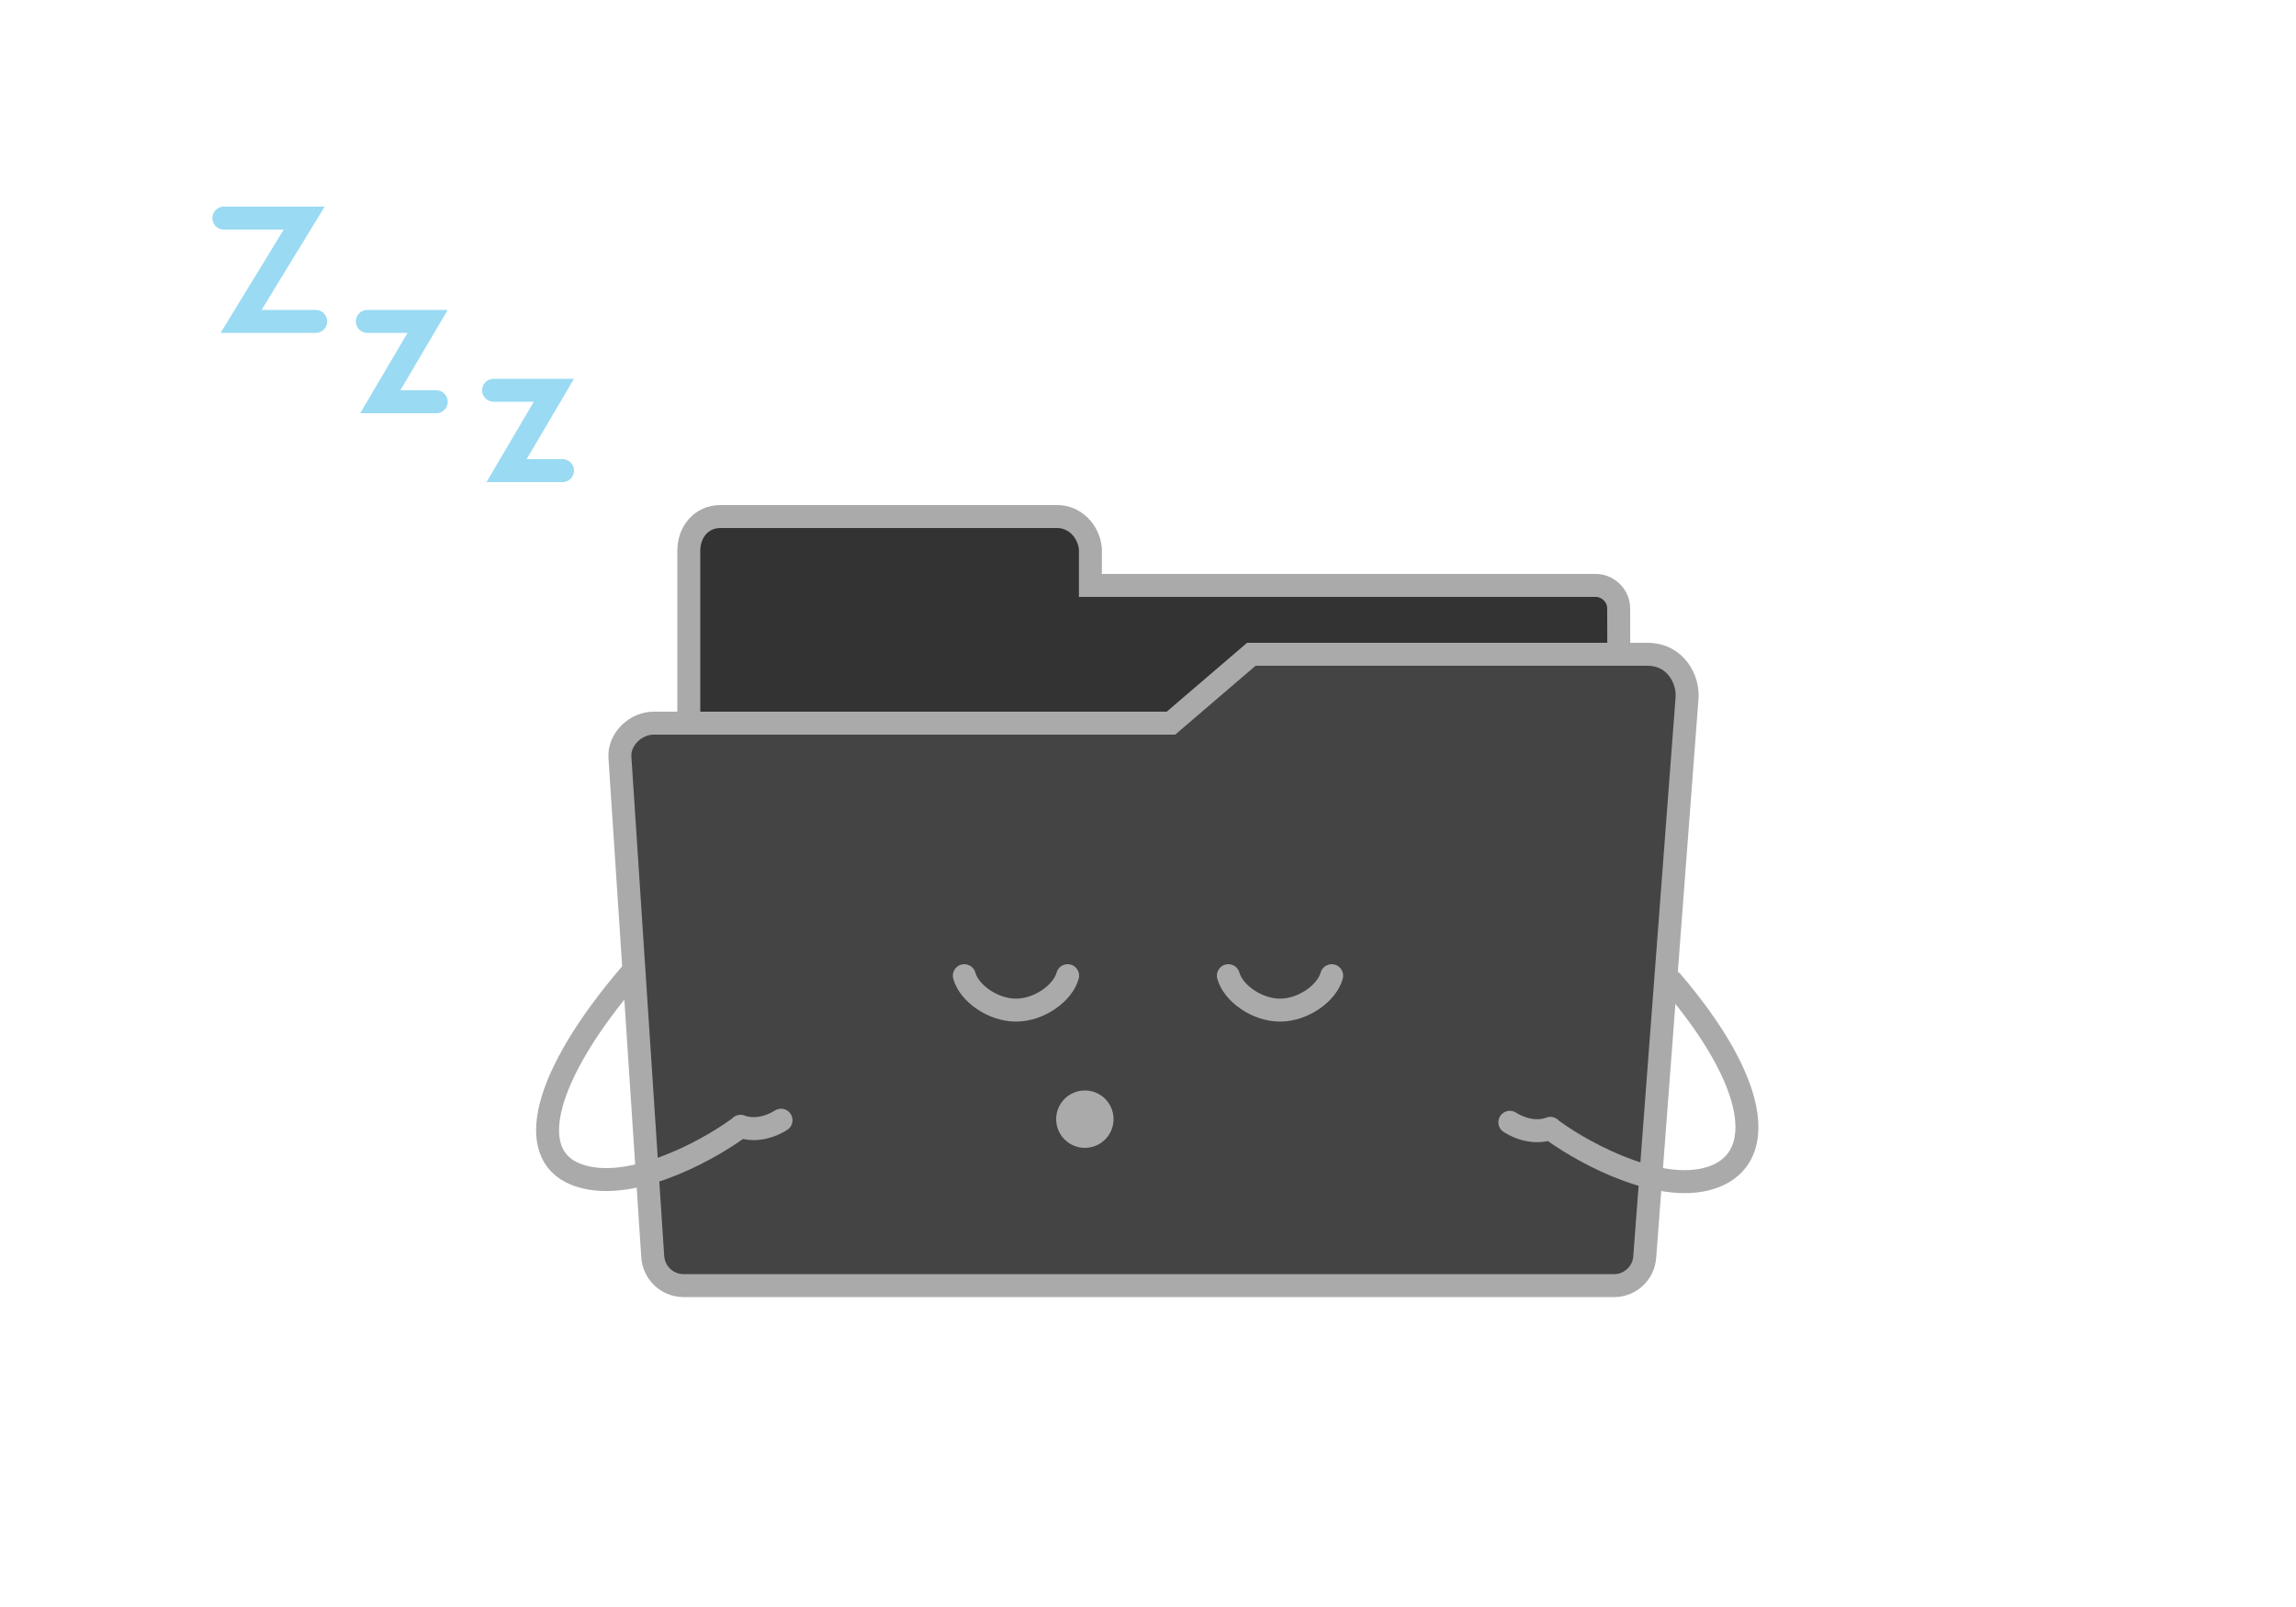 <svg width="200" height="140" viewBox="0 0 200 140" fill="none" xmlns="http://www.w3.org/2000/svg">
<path d="M141.1 104.163H60V48C60 46.291 61.138 45 62.752 45H92.095C93.596 45 94.834 46.232 94.984 47.822V51H139C140.051 51 141 51.887 141 53L141.1 104.163Z" fill="#333333" stroke="#AAAAAA" stroke-width="2"/>
<path d="M140.622 112H59.545C58.121 112 56.935 110.896 56.856 109.438L54.001 66C53.882 64.384 55.419 62.961 57.001 63H102.001L109.001 57H143.501C146.001 57 147.108 59.258 146.95 60.874L143.272 109.477C143.192 110.896 142.006 112 140.622 112Z" fill="#444444" stroke="#AAAAAA" stroke-width="2"/>
<path d="M84 85C84.409 86.5 86.454 88 88.5 88C90.546 88 92.591 86.5 93 85" stroke="#AAAAAA" stroke-width="2" stroke-linecap="round"/>
<path d="M107 85C107.409 86.5 109.455 88 111.5 88C113.545 88 115.591 86.5 116 85" stroke="#AAAAAA" stroke-width="2" stroke-linecap="round"/>
<circle cx="94.5" cy="97.5" r="2.5" fill="#AAAAAA"/>
<path d="M19.5 19H26.5L21 28H27.5" stroke="#9ADAF3" stroke-width="2" stroke-linecap="round"/>
<path d="M32 28H37.25L33.125 35H38" stroke="#9ADAF3" stroke-width="2" stroke-linecap="round"/>
<path d="M43 34H48.25L44.125 41H49" stroke="#9ADAF3" stroke-width="2" stroke-linecap="round"/>
<path d="M54.882 84.914C47.308 93.788 45.717 100.522 50.137 102.292C54.556 104.061 61.343 100.42 64.185 98.378" stroke="#AAAAAA" stroke-width="2" stroke-linecap="round"/>
<path d="M64.508 98.119C65.367 98.463 66.706 98.427 68.033 97.592" stroke="#AAAAAA" stroke-width="2" stroke-linecap="round"/>
<path d="M145.621 85.504C153.196 94.378 153.836 100.703 149.417 102.473C144.998 104.242 138.21 100.601 135.369 98.559" stroke="#AAAAAA" stroke-width="2" stroke-linecap="round"/>
<path d="M135.045 98.3C134.186 98.644 132.847 98.608 131.52 97.773" stroke="#AAAAAA" stroke-width="2" stroke-linecap="round"/>
</svg>
